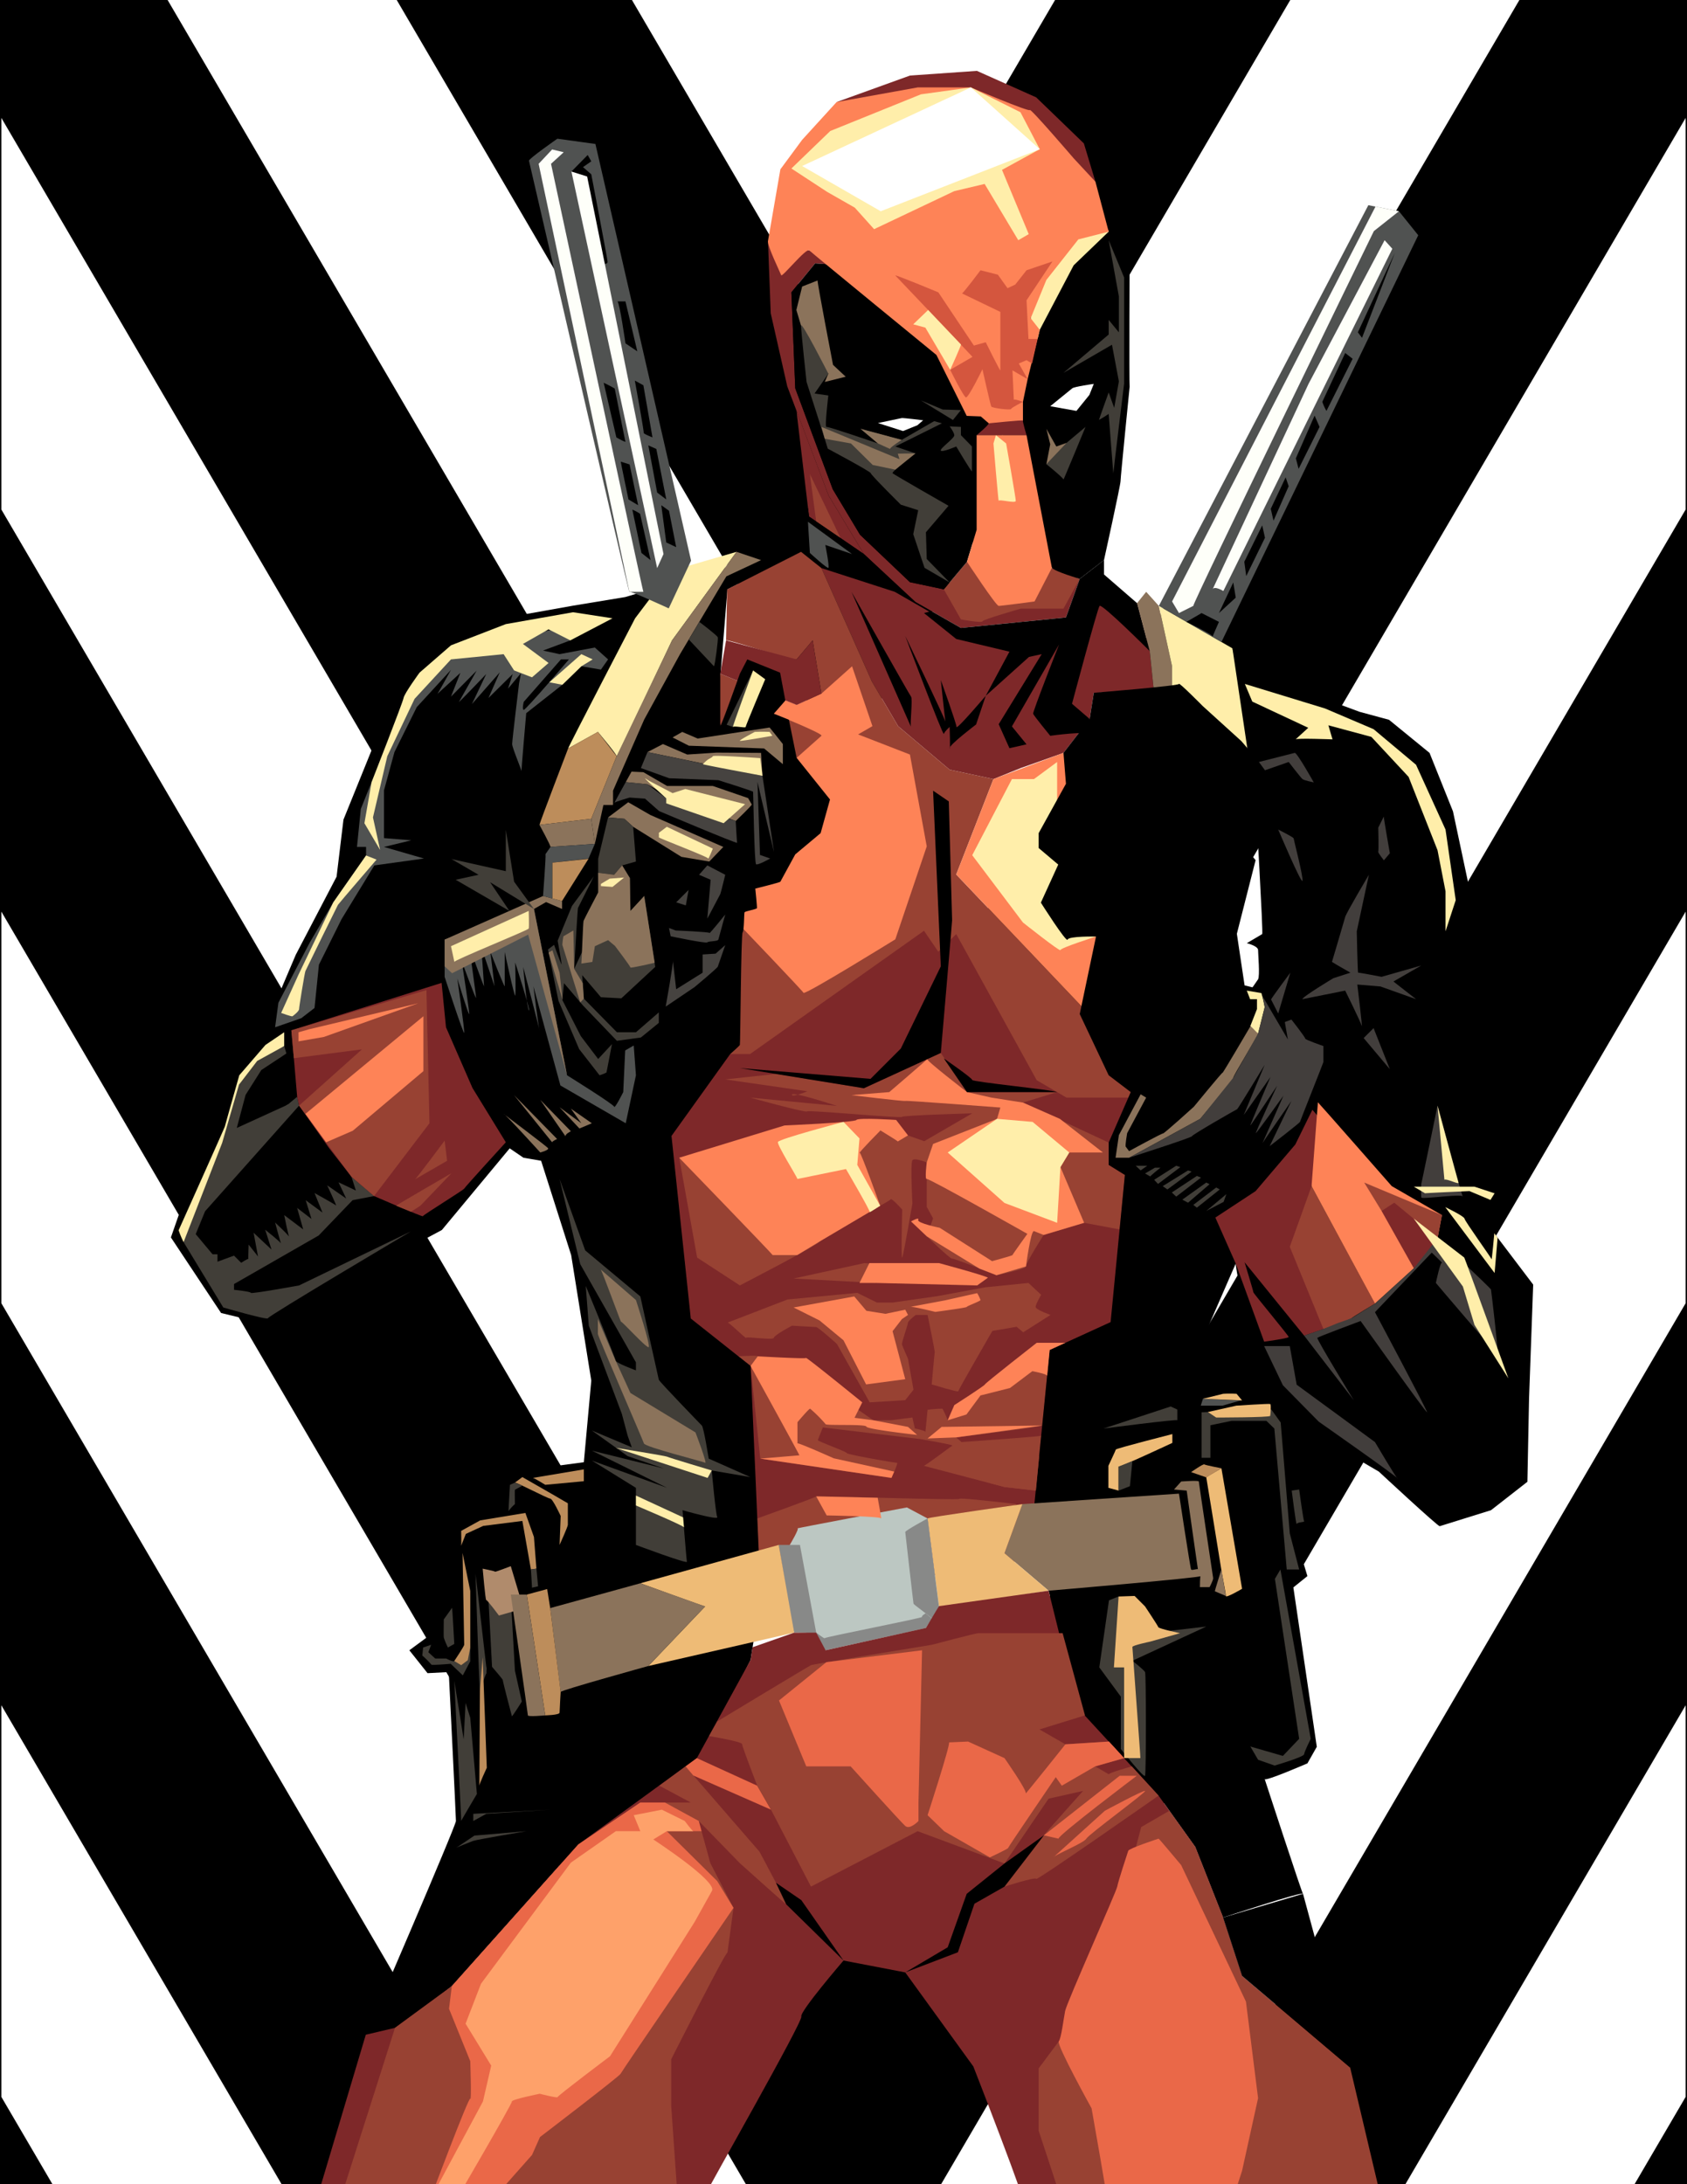 <svg id="Layer_1" data-name="Layer 1" xmlns="http://www.w3.org/2000/svg" xmlns:xlink="http://www.w3.org/1999/xlink" width="612" height="792" viewBox="0 0 612 792"><rect x="0" y="0" width="612" height="792" fill="#333333" stroke="none"/><defs><clipPath id="clip-path"><rect width="612" height="792" fill="none"/></clipPath></defs><title>deadpool</title><g clip-path="url(#clip-path)"><rect y="-4.9" width="612" height="802.99" fill="#fff" stroke="#000" stroke-miterlimit="10"/><polygon points="306 1282.2 665.1 668.8 665.1 814.6 306 1428 306 1282.2"/><polygon points="306 1138.3 665.1 524.9 665.1 670.7 306 1284.1 306 1138.3" fill="none"/><polygon points="306 994.5 665.1 381 665.1 526.8 306 1140.2 306 994.5" fill="none"/><polygon points="306 850.6 665.1 237.1 665.1 382.9 306 996.4 306 850.6" fill="none"/><polygon points="306 706.7 665.1 93.2 665.1 239 306 852.5 306 706.7" fill="none"/><polygon points="306 562.8 665.1 -50.7 665.1 95.1 306 708.6 306 562.8" fill="none"/><polygon points="306 418.9 665.1 -194.6 665.1 -48.8 306 564.7 306 418.9" fill="none"/><polygon points="306 1138.3 665.1 524.9 665.1 670.7 306 1284.1 306 1138.3" fill="none"/><polygon points="306 994.5 665.1 381 665.1 526.8 306 1140.2 306 994.5" fill="none"/><polygon points="306 850.6 665.1 237.1 665.1 382.9 306 996.4 306 850.6" fill="none"/><polygon points="306 706.7 665.1 93.2 665.1 239 306 852.5 306 706.7" fill="none"/><polygon points="306 562.8 665.1 -50.7 665.1 95.1 306 708.6 306 562.8" fill="none"/><polygon points="306 418.9 665.1 -194.6 665.1 -48.8 306 564.7 306 418.9" fill="none"/><polygon points="306 275 665.1 -338.5 665.1 -192.7 306 420.8 306 275" fill="none"/><polygon points="306 994.5 665.1 381 665.1 526.8 306 1140.2 306 994.5"/><polygon points="306 850.6 665.1 237.1 665.1 382.9 306 996.4 306 850.6" fill="none"/><polygon points="306 706.7 665.1 93.2 665.1 239 306 852.5 306 706.7" fill="none"/><polygon points="306 562.8 665.1 -50.7 665.1 95.1 306 708.6 306 562.8" fill="none"/><polygon points="306 418.9 665.1 -194.6 665.1 -48.8 306 564.7 306 418.9" fill="none"/><polygon points="306 275 665.1 -338.5 665.1 -192.7 306 420.8 306 275" fill="none"/><polygon points="306 131.1 665.1 -482.3 665.1 -336.6 306 276.9 306 131.1" fill="none"/><polygon points="306 850.6 665.1 237.1 665.1 382.9 306 996.4 306 850.6" fill="none"/><polygon points="306 706.7 665.1 93.2 665.1 239 306 852.5 306 706.7" fill="none"/><polygon points="306 562.8 665.1 -50.7 665.1 95.1 306 708.6 306 562.8" fill="none"/><polygon points="306 418.9 665.1 -194.6 665.1 -48.8 306 564.7 306 418.9" fill="none"/><polygon points="306 275 665.1 -338.5 665.1 -192.7 306 420.8 306 275" fill="none"/><polygon points="306 131.1 665.1 -482.3 665.1 -336.6 306 276.9 306 131.1" fill="none"/><polygon points="306 -12.8 665.1 -626.2 665.1 -480.5 306 133 306 -12.8" fill="none"/><polygon points="306 706.7 665.1 93.2 665.1 239 306 852.5 306 706.7"/><polygon points="306 562.8 665.1 -50.7 665.1 95.1 306 708.6 306 562.8" fill="none"/><polygon points="306 418.9 665.1 -194.6 665.1 -48.8 306 564.7 306 418.9"/><polygon points="306 275 665.1 -338.5 665.1 -192.7 306 420.8 306 275" fill="none"/><polygon points="306 131.1 665.1 -482.3 665.1 -336.6 306 276.9 306 131.1"/><polygon points="306 -12.8 665.1 -626.2 665.1 -480.5 306 133 306 -12.8" fill="none"/><line x1="306" y1="625.8" x2="306" y2="1428" fill="none"/><polygon points="306 1282.2 -53.1 668.8 -53.1 814.6 306 1428 306 1282.2"/><polygon points="306 1138.3 -53.1 524.9 -53.1 670.7 306 1284.1 306 1138.3" fill="none"/><polygon points="306 994.5 -53.1 381 -53.1 526.8 306 1140.2 306 994.5" fill="none"/><polygon points="306 850.6 -53.1 237.1 -53.1 382.9 306 996.4 306 850.6" fill="none"/><polygon points="306 706.7 -53.1 93.2 -53.1 239 306 852.5 306 706.7" fill="none"/><polygon points="306 562.8 -53.1 -50.7 -53.1 95.1 306 708.6 306 562.8" fill="none"/><polygon points="306 418.9 -53.1 -194.6 -53.1 -48.8 306 564.7 306 418.9" fill="none"/><line x1="306" y1="481.9" x2="306" y2="1284.1" fill="none"/><polygon points="306 1138.3 -53.1 524.9 -53.1 670.7 306 1284.1 306 1138.3" fill="none"/><polygon points="306 994.5 -53.1 381 -53.1 526.8 306 1140.2 306 994.5" fill="none"/><polygon points="306 850.6 -53.1 237.1 -53.1 382.9 306 996.4 306 850.6" fill="none"/><polygon points="306 706.7 -53.1 93.2 -53.1 239 306 852.5 306 706.7" fill="none"/><polygon points="306 562.8 -53.1 -50.7 -53.1 95.1 306 708.6 306 562.8" fill="none"/><polygon points="306 418.9 -53.1 -194.6 -53.1 -48.8 306 564.7 306 418.9" fill="none"/><polygon points="306 275 -53.1 -338.5 -53.1 -192.7 306 420.8 306 275" fill="none"/><line x1="306" y1="338" x2="306" y2="1140.2" fill="none"/><polygon points="306 994.5 -53.1 381 -53.1 526.8 306 1140.2 306 994.5"/><polygon points="306 850.6 -53.1 237.1 -53.1 382.9 306 996.4 306 850.6" fill="none"/><polygon points="306 706.7 -53.1 93.2 -53.1 239 306 852.5 306 706.7" fill="none"/><polygon points="306 562.8 -53.1 -50.7 -53.1 95.1 306 708.6 306 562.8" fill="none"/><polygon points="306 418.9 -53.1 -194.6 -53.1 -48.8 306 564.7 306 418.9" fill="none"/><polygon points="306 275 -53.1 -338.5 -53.1 -192.7 306 420.8 306 275" fill="none"/><polygon points="306 131.1 -53.1 -482.3 -53.1 -336.6 306 276.9 306 131.1" fill="none"/><line x1="306" y1="194.1" x2="306" y2="996.4" fill="none"/><polygon points="306 850.6 -53.1 237.1 -53.1 382.9 306 996.4 306 850.6" fill="none"/><polygon points="306 706.7 -53.1 93.2 -53.1 239 306 852.5 306 706.7" fill="none"/><polygon points="306 562.8 -53.1 -50.7 -53.1 95.1 306 708.6 306 562.8" fill="none"/><polygon points="306 418.9 -53.1 -194.6 -53.1 -48.8 306 564.7 306 418.9" fill="none"/><polygon points="306 275 -53.1 -338.5 -53.1 -192.7 306 420.8 306 275" fill="none"/><polygon points="306 131.1 -53.1 -482.3 -53.1 -336.6 306 276.9 306 131.1" fill="none"/><polygon points="306 -12.8 -53.1 -626.2 -53.1 -480.5 306 133 306 -12.8" fill="none"/><line x1="306" y1="50.2" x2="306" y2="852.5" fill="none"/><polygon points="306 706.7 -53.1 93.2 -53.1 239 306 852.5 306 706.7"/><polygon points="306 562.8 -53.1 -50.7 -53.1 95.1 306 708.6 306 562.8" fill="none"/><polygon points="306 418.9 -53.1 -194.6 -53.1 -48.8 306 564.7 306 418.9"/><polygon points="306 275 -53.1 -338.5 -53.1 -192.7 306 420.8 306 275" fill="none"/><polygon points="306 131.1 -53.1 -482.3 -53.1 -336.6 306 276.9 306 131.1"/><polygon points="306 -12.8 -53.1 -626.2 -53.1 -480.5 306 133 306 -12.8" fill="none"/><polygon points="263.1 556.9 274.7 576.2 365.9 569.1 387.9 540.5 387.9 494.7 416.2 478.4 412 433.9 419 393.6 389.5 390.5 357.3 336.1 332.7 328.3 279.7 366.9 253.6 376.6 232.3 409.2 242.7 478.3 263.1 556.9" fill="#7e2829"/><path d="M246.4,419.8l6.5,36.2,15.5,10.1s28.9-14.9,28.9-15.9,25.5-14.6,25.8-15.3,4.2,3.7,4.2,3.7-.5,18.3,0,17.4,3.7-19.6,3.7-19.6-.8-14.7,0-15.7,5.2.8,5.2.8v16.1l2.3,4.2-2.3,6.5s8.7,8.4,9.2,8.1,16.1,6,16.1,6,10.9-2.2,10.7-3.2,6.4-11.4,6.4-11.4l14.7-4.4,12.9,2.4,1.9-19.8-5.9-3.6v-8.1l-31.1-14.5,12.4-3.8H350.8l-9.5-14.2-27.9,12.8-31.8-5.2-18.5,2,29.8,4.3s-5.8,2.4-5.6,1.2,16.3,4.1,16.3,4.1l-31.4-3s20.2,5.6,20.6,5,34.2,2.6,34.4,2,25.5-1.3,25.5-1.3l-17.4,10.1-10-3.5-13.5-.9Z" fill="#984233"/><path d="M313.6,458l-25.7,5.6,29.8,1.6s2-7.7,1.6-7.2S313.6,458,313.6,458Z" fill="#984233"/><path d="M338.5,414.8l-2.3,6.7s-.8,6.3,0,6,36.5,19.9,36.5,19.9-5.4,7.5-5.4,7.7-7.4,2.2-7.4,2.2l-19-12.1s-8.4-1.7-7.8-2.9-2.6.6-2.6.6l5.7,5.4L355.3,460l6.2,2.4,10.7-3.2s1.7-13.1,2.9-12.8l3.5,1.4,14.7-4.4-8.6-20.2,3.2-5.3h12.2l-15.6-12.2-13.4-5.9L359.7,398l-8.9-2s-15.1-11.6-14.4-12-13.8,12-13.8,12l-13.7,1.1s18.8,2.3,19.5,2.1,34.5,2.4,34.5,2.4l-1.2,4.1Z" fill="#fe8357"/><path d="M263.9,479.6c.3-.5,6.8,6.1,6.8,5.5s9.8,1,10,0,6.6-4.4,6.6-4.4l8.8.5c.7,0,7.5,6.1,7.5,6.1l11.9,21.2,12.9-.8,3-3.8-2-11.2s-2.1-4.7-2.2-5.3,2.2-7.2,2.2-7.8,2.8-2.8,2.8-2.8h4.3s2.7,13.1,2.6,13.5S338,502,338,502s9.6,2.9,9.6,2.5S360,482.6,360,482.6l8.8-1.5,2.4,2,9.9-6.3s-5.4-1.9-5.4-2.9,2-4.4,2-4.4l-4.6-4.3-15.8,1.6L340,470l-16.1,2.3h-5.8l-7.1-3.5-25.3,2.4Z" fill="#984233"/><path d="M267.9,491.8l4.4,3.5,3.5,33.6,47.6,7s2.6-5.6,2-5.5-18.2-3-18.2-3.5-10.6-4.3-10.5-4.7,1.8-4.6,1.8-4.6l35.3,4.2s12.3,2.1,11.7,2.4-9.9,7.4-10.4,7.3l29.3,7.7,11.4,1.3s2-20.2,1.9-19.9-28.9,2.3-28.9,2.3l-1.9-1.7s31.2-3.8,31.2-4.3l2.7-27.4L345.1,513l-1.3,2a29.3,29.3,0,0,0-1.9-4.2,42.6,42.6,0,0,0-5.4.4s-.8,8.4-.8,8-3.8-1.3-3.8-1.2-.9-4-.9-4l-7.9,1h-6.2c-.3-.1-5.1-3.5-5.1-3.5l-21.1-14.6s-15.7-4.7-15.8-5.1S267.9,491.8,267.9,491.8Z" fill="#984233"/><path d="M274.7,550.6s21.5-7.7,21.4-8,52,1.5,51.9.9,20.8,1.9,20.8,1.9-20.4,12.7-20.8,12.3-49.1,4.9-49.1,4.9-23.6.3-23.6,0S274.7,550.6,274.7,550.6Z" fill="#984233"/><path d="M264.9,382.2l-21.3,29.7,7,66.2,21.7,17.2s4,89.6,3.7,86.9-3.7,19.7-3.7,19.7-18.4,36.7-19.5,35.6-43,31.3-43,31.3l-45.9,51.4s-20.2,16.2-20.6,15.1-10.6,2.5-10.6,2.5,32.7-75.7,32.7-77.5-2.6-54-2.6-54l-7.7.4-6.6-8.3,8.4-6.2s3.9-39.7,4.1-40.4,20.8-5.3,20.8-5.3l2.4-12.6,27.6-3.7,2.7-29.6-7.3-45.5-10.9-34.2-6.4-1.1-5-3.4L160.3,446,96.7,480.1l-16.5-4L62,448.7s17.3-49.5,17.5-50.2,5.5-12.8,5.7-13.4,9.5-9.3,9.8-10,12.3-28.9,12.3-28.9l14.8-28.3,2.5-20.7,13.7-33.8L150,242.8l11.2-10.1,21-8.5,25.8-4.6,18.8-3.1,63.9-18.9v2.5l-26.8,13.6-2.5,30.6,3.6,88.9Z"/><polygon points="278.6 87.4 293.6 90.8 306 96.2 295.7 95.5 287.1 106 288.5 140.8 302.1 177.4 312 193.9 330.1 211.1 342.4 213.7 391.7 209.9 386.7 223.9 348.6 227.7 332.1 218.3 313.4 200.9 300.6 179.7 285.6 140.1 279.6 113.6 278.6 87.4" fill="#7e2829"/><polygon points="391.7 81.9 376.7 99.9 373.9 115.4 376.4 122.9 400.1 104.8 405.6 83.9 391.7 81.9" fill="#fea"/><path d="M350.8,203.7l-8.4,10,6.2,10.9s7.6,1.4,7.8.7,13.9-4.6,13.9-4.6h15.5l5.9-10.8-10.1-4Z" fill="#984233"/><path d="M409.8,140.3c-.2-2,0-47.8,0-47.8l-7.6-26.6-9-13.9,9,32L389.5,96.2l-12.3,23.4-6.1,26.1v6.8l1.4,18.9,4.7,23.8s3.2,9.3,4.4,10.7,10.1,4,10.1,4l8.8-6.8s6-27.2,6-28.6S409.8,140.3,409.8,140.3Z"/><path d="M287.1,106l1.4,34.8,13.6,36.6,9.9,16.5,18.1,17.2,12.3,2.6,8.4-10,3.5-11.6V157.8l4.3-4.3-2.8-2.5-5.1-.2s3.3-2.7,3.6-4.2-2.1-11.6-2.1-11.6l-4.8,9.1-11.7-25.3-15.6-16.1L306,96.2l-10.3-.7Z"/><polygon points="303.5 37 330.1 27.4 354.4 25.7 375.9 35.3 393.2 52 397.4 65.9 379.6 64.2 303.5 37" fill="#7e2829"/><path d="M291,50.7,303.5,37l29.4-5.3h19.3s21.2,9,21.4,8.2,15.9,17.5,15.9,17.5l7.9,8.5L402.2,84l-11,2.8-11.6,14.7-5.7,13.9,3.3,4.2-4.4,17.9-1.7,8.2v6.8l-7.4,5.3-7.9-6.8-5.1-.2-11-22.1s-45-36.8-46.1-37.9-9.9,9.9-10.2,9-5.1-10.7-4.8-12.4l4.5-26Z" fill="#fe8357"/><polygon points="301.2 47.5 287.1 61.1 300.1 69.6 310.1 75.3 317.1 83.1 346.2 69.3 357.2 66.7 369.4 87.1 373.2 84.9 363.5 61.6 377.2 54.1 370.2 40.7 352.2 31.7 334.1 34.2 301.2 47.5" fill="#fea"/><polygon points="291 60.2 319.5 76.6 377.2 54.1 352.2 31.7 291 60.2" fill="#fff"/><path d="M402.2,87.1l3.7,20.4v13l-3.7-4.5v5.3l-16.4,13.9L403.4,125l2.5,13.3-1.7,9.6-2-5.6s-3.5,9.7-3.5,9.9,3.5-2.1,3.5-2.1,1.7,22.2,1.7,21.5,3.9-32.5,3.9-32.5V100.6Z" fill="#413e38"/><path d="M381,147.3l8-6.5c.7-.6,7.8-1.6,7.8-1.6l-1.6,4-4.7,5.8Z" fill="#fff"/><path d="M318.5,153.4l8.6-1.8c.7-.1,7.8.8,7.8.8l-2.1,1.8-5.2,2.1Z" fill="#fff"/><path d="M372.4,150.1h4.8l2.4-1.1,1.4,2.8-2.9,1.7C378.2,153.4,372.4,150.1,372.4,150.1Z" fill="none"/><polygon points="379.6 155.5 381 161.1 379.6 168.3 385.8 168.3 386.9 160.6 383.2 161.9 379.6 155.5" fill="#8b735b"/><path d="M393.8,154.8s-8.1,19.6-8,19.1-6.2-5.6-6.2-5.6l7.3-7.7Z" fill="#413e38"/><path d="M349,106.4c.7-.4,6.7-8.4,6.7-8.4l6.3,1.6,3.5,4.9,2.8-1.3,4.1-5.2,9.4-3.2-9.4,14.1.7,14h3.3l-2,8.9-2-1.2-2.8,1.2,3.2,5.7-5.5-3.2s.5,11.2.5,10.7,3.3.7,3.3.7-4.2,2.1-4.3,2.6-6.9-.3-7.2-.9-3.2-13.5-3.2-13.5-5.1,10.5-6,10.2-5.7-10-5.7-10l8.1-4.7-16.1-17L324.8,99.9c-.3-.5,15.6,6.1,15.6,6.1l12.9,19.3,4.3-1.2s5.3,10.7,5.3,10.2V113.1Z" fill="#d4563e"/><path d="M358.6,153.5c.5.3-4.3,4.3-4.3,4.3h18.1s-1.5-5-1.3-5.3S358.6,153.5,358.6,153.5Z" fill="#7e2829"/><path d="M350.8,203.7s10.5,16,11.5,16,13-1.6,13-1.6l6.3-12.2-9.2-48.1H354.3v34.3Z" fill="#fe8357"/><path d="M360.4,160.8s1.8,21.5,1.9,20.8,6.2,1.1,6.2,0-3.5-20.8-3.5-20.8l-3.7-3Z" fill="#fea"/><path d="M296.6,101.7c-.2.5,5.6,30.6,5.6,30.6l4.6,4.3-7.6,1.9,1.3-3-7.2-8.6-2.7-8.8-1.7-5.7,2.1-8.5Z" fill="#8b735b"/><path d="M300.3,162.7c-.2-.9-7.7-24.2-7.7-24.2s-2-18.3-2-20.4,9.9,17.4,9.9,17.4l-5,7.2,5,.7s-1.4,11.6-.7,11.4,18.7,6,18.7,6l-6.3-5.3,14.9,4,11.8-6.8,2.8.8-16.9,8.4,7.3,2.5s-8.8,6.7-8.3,7.2,20.3,11.8,20.3,11.8l-8.2,9.6.3,9.7,8.3,8.5-9.1-5.3-4.1-12.2,1.8-8.7-6.3-2s-10.9-10.8-10.9-11.4S300.3,162.7,300.3,162.7Z" fill="#413e38"/><polygon points="315.9 137.1 323.8 141.5 323.8 137.8 315.9 137.1" fill="none"/><polygon points="334.1 145.2 345.7 152.3 348.6 148.7 342 148.5 334.1 145.2" fill="#413e38"/><path d="M344.5,154.6s1.6,2.1,1.7,3.2-5.4,4.9-4.9,5.6,5.6-1.5,5.6-1.5,5.7,9.6,5.7,9v-9l-4-4.1v-3Z" fill="#413e38"/><polygon points="295.5 142.7 297.8 147.6 300.5 143.4 295.5 142.7" fill="none"/><polygon points="298 154.8 326.3 166.5 325.7 164.5 332.1 164.4 324.8 170.3 316.6 168.6 308.7 160.8 299.2 159.1 298 154.8" fill="#8b735b"/><path d="M322.9,162.8c-.3-.4,4.2-3.3,4.2-3.3l-14.9-4,6.3,5.3Z" fill="#8b735b"/><polygon points="289 149 289.2 151.2 293.5 187.3 313.4 200.9 300.6 179.7 289 149" fill="#7e2829"/><path d="M293.8,171.9s11.2,23.3,11.1,23.2l-8.8-6Z" fill="#984233"/><polygon points="293.1 184.3 291.4 184.8 290.6 200.1 308.9 214.6 330.4 222.3 337.9 221.6 332.1 218.3 313.4 200.9 293.5 187.3 293.1 184.3"/><path d="M298,206l18.3,41.1,9.5,16.2,18.7,15.8,15.9,3.4,9.9-4,15.5-5.5,9.5-12.3,1.5-9.5,21.8-.6-1.5-14.5-4.6-17.4s-16.1-5.1-15.7-4.1-15,15.9-15,15.9l-29.2.2-28-16.1Z" fill="#7e2829"/><path d="M293.1,189.2l.7,11.3s6.2,5.7,6.7,5.4-1.1-8.3-1.1-8.3l9.7,3.3Z" fill="#505251"/><path d="M400.5,203.1v5.2l12,10.4,4.6,17.4s-17.4-17.4-18.2-16.4-10,35.5-10,35.5l6.4,5.5v5.8c0-1.7-14.3.3-14.3.3s-6-7.3-6.2-8,9.4-25.1,9.4-25.1l-17.1,29.7,5.3,6.5-6.2,1.4-3.9-8.7,15.6-25.4-4.6,1-15.7,14.1,8.6-16-19.3-4.6-11.7-9.4,2.7-.7,10.7,6.1,38.1-3.8,5-14Z"/><polygon points="265.9 214.6 289 205.9 295.5 208.7 293.8 217.5 267.8 224.2 265.9 214.6" fill="none"/><path d="M264.9,225.5c.2-.7,33.5-2.9,33.1-3.2s0-10.3,0-10.3l-3.7-8.9-28.4,11.5Z" fill="none"/><path d="M263.4,232.2c0-.7,24.8,7.6,25.6,6.9l5.8-6.9,3.2,19.3-9,4.1-27.7-11.3V263L289,277.6l-24.1,55.6v49h7.2l63.1-44.7,5.2,7.6,6.5-6.4,29.2,53,10.8,6.3h28.9l-22-31.6-46.9-49.3,13.5-34.6-15.9-3.4-18.7-15.8-9.5-16.2L298,206l-7.4-5.9-26.8,13.6Z" fill="#984233"/><path d="M309.1,241.6l7.4,21.7-5.2,3,18.8,7.3,6.1,33.3-11.4,33.7S292,360.9,291.5,360s-23.1-24.5-23.1-24.5l6-16.9s23.9-24.8,23.6-26.1-9-17.7-9-17.7l9-8c.9-.7-17.3-8-17.3-8l4.2-4.8,4.1,1.6,9-4.1Z" fill="#fe8357"/><path d="M308.9,214.6l21.6,49c-.5-.9.7-10.1,0-11S308.9,214.6,308.9,214.6Z"/><path d="M328.4,230.6s13.7,36.4,14,35.5,2.1-2.5,2.1-2.5.3,8.8,0,7.7,9.6-8.6,9.6-8.6l3.5-10.4S347,264.8,347,263.6s-5.7-17-5.7-17,1.7,16.1,1.7,15.2S328.4,230.6,328.4,230.6Z"/><path d="M338.5,286.7l2.8,63.7-14.5,29.8-11,11-47.4-3.9,45,7.3,27.9-12.8s4.1-47.4,4.1-48.1-1.2-43.1-1.2-43.1Z"/><path d="M383.5,396c-1.5-.8-30.8-3.7-30.8-4.4s-10.3-7.8-10.3-7.8l8.4,12.2Z"/><path d="M360.4,282.5l-13.5,34.6,46.9,49.3s8.9-26.8,8.4-27.5S385.8,273,385.8,273Z" fill="#fe8357"/><path d="M367.1,282.5l-14.4,27.6,18.4,24.4s13.6,10.8,13.6,10,12.9-4.9,12.9-4.9l-14.1-38.8V276.3l-8.4,6.2Z" fill="#fea"/><polygon points="412.5 218.7 415.8 214.6 420.4 219.7 425.2 241.6 425.2 251 418.6 250.6 417.1 236.1 412.5 218.7" fill="#8b735b"/><polygon points="447.1 235.1 420.4 219.7 425.2 241.6 425.2 251 447.1 276.3 455.5 271.4 447.1 235.1" fill="#fea"/><polygon points="496.4 74.4 420.4 219.7 443.1 232.8 514.5 85.3 507.5 76.6 496.4 74.4" fill="#505251"/><path d="M432.9,219.7c-.3-1,65.5-135.9,65.5-135.9l9.1-7.2L499,74.9,425.2,218.1l2.5,4.2Z" fill="#fefff9"/><path d="M439.9,213.7c.6-1.4,3.9.6,3.9.6L505.1,90.2l-2.8-3.1-27.6,52.1Z" fill="#fefff9"/><path d="M430.4,225.5l5.5-3.2,6.3,3.2s-2.7,6.1-2.3,5.4S430.4,225.5,430.4,225.5Z"/><polygon points="447.4 211.2 442.2 222.3 448.3 216.7 447.4 211.2"/><polygon points="451.4 203.7 452.1 208.9 458.9 195 457.9 190.5 451.4 203.7"/><polygon points="461 184.5 462 188.8 467.5 176.3 466.4 173.1 461 184.5"/><polygon points="470.1 166.2 471.1 170 478.7 154.8 476.9 150.7 470.1 166.2"/><path d="M479.7,145.7a17.5,17.5,0,0,0,1.5,3.3l9.5-18.9L488,128Z"/><polygon points="492.6 120.5 494.1 122.5 506 91.7 492.6 120.5"/><path d="M377.6,327.3s9.3,14.7,9.7,13.4,10.3-1.1,10.3-1.1l-5.9,28.1,10.5,22.2,8,6.1-8,18.3v8.1l18.2,11.3,17.6,9.7,17.5-11.5L469.9,415l15.3-31.2-7.9-8.7s-9-8.4-9.7-8.7-3.9,1.1-3.9,1.1-3.2-6.6-3.9-7.4l-.7-.9h0l-7.6-1.9-2.8-18.7,6.8-26.7-5.2-6.3s8.6-25.6,8.6-26.3-8.6-10.6-8.6-10.6l-14-12.7s-8.6-8.7-8.6-8-30.9,3.2-30.9,3.2l-1.5,9.5L385.8,273l.9,11.2-9.9,17.9v5.4l7.1,6Z"/><path d="M378.6,305.7l4.7,4.7,2.7-10,5.5-4.1,15,4.9,13.9.6,6.6,6-1.8,16.9,1.8,1.5-3.3,10.2,4.2,4.3-2.7,9.6,2.7,5.1-2.7,4.3v13.1l2.7-1.8v-9.8c0-.4,3.2-6.3,3.1-6.7s-2.5-4.4-2.4-4.8,3.3-9.4,3.2-9.9-3.6-9.9-3.6-9.9l2.8.3-.9-21.4,5.3-7.3-2.9-7.5-10.2,2.8-3.5-4.5-20.4,4.2-9-2.7-5.1,5.3-2.2,2.8-.2,3.6Z" fill="none"/><path d="M388.9,280.4c0-.6,9.9-7.4,9.9-7.4l12.2,5.4,3.6-2.1,14.2,12h3.3s5.3,13,5.9,12.6,7.1-13.9,6.7-14.2l-7.3-4.2c-.1-.1-6.4,2.8-6.4,2.8l-3.2-1.8.8-6.3-12.8-10-28.2,7.9Z" fill="none"/><polygon points="417.1 261 415.8 267.2 388.9 277.1 388.9 273 417.1 261" fill="none"/><polygon points="420.4 261.8 388.9 273 390.3 271.3 416.1 259.5 420.4 261.8" fill="none"/><path d="M397.6,259.5c-.6-.3-1,6.8-1,6.8l15.3-6.8,3.9-2.2,7.6,4.5,6.3,7.2,8.8,4,10.1,9.5-3.9,16.6,8.6-18-7-9-6.9-1.8-8.4-6.7-7.7-4.5-3.3-1.8-4.8-1.8-7,4Z" fill="none"/><path d="M399.1,278.7l-9.4,3.8S378,304,378.6,303.6s0,2.1,0,2.1l3.3-.2.2-3.6,7.3-8.1,9,2.7,20.4-4.2-7.3-4.8s-5.6,1.4-5.6.7-3.7-4.9-3.7-4.9Z" fill="none"/><path d="M398.2,286.1c.2-.7,4-2.8,4-2.8v-7h-3.5l-3.2,4.9Z" fill="none"/><path d="M436.7,283.7l-2.1,4s2.9,7,3.4,6.5,3.2-5.6,3.4-6.1S436.7,283.7,436.7,283.7Z" fill="none"/><path d="M398.1,370.7l8.1,5.9h7.2s9.4-13.3,9-13.3-1.3-19.4-1.5-19.9-10.2-6.7-10.7-7.3,6.4-9.3,6.9-9.7-1-16.9-1-16.9,4.5,2.2,4.3,1.8.6-5.1.6-5.1l-9.1-1.5H400.2l-11.8-3.8-7.5,27.5,18.8,6.9L396,366.4Z" fill="none"/><path d="M397.6,317.9s-1.3,9.6-1,9.3,5,6,5.1,5.3a42.2,42.2,0,0,1,1.9-4.9Z" fill="none"/><path d="M404.7,340.3c0-.1,11.3,21.3,11.1,21.7s-1.4,10.4-1.4,10,6.4-9.9,6-10.4-5.9-17.1-5.9-17.1Z" fill="none"/><path d="M382.7,322s4.5,1.5,4.9,1.2,2.7-9.5,2.7-9.5l7.3,6s11.4-2.4,11.5-3l.6-3,6.4-4.2,4.3,1.8.6-5.1-9.1-1.5H400.2s-12-2.6-11.8-3.8S382.7,322,382.7,322Z" fill="none"/><path d="M389.8,304.5v4l3.4,1.9a38.7,38.7,0,0,1,0-5.9C393.4,304.2,389.8,304.5,389.8,304.5Z" fill="none"/><polygon points="417.1 326.4 403.6 327.6 399.7 335.3 410.2 336.1 417.1 326.4" fill="none"/><polygon points="414.5 344.5 421.4 349.4 420.9 343.4 410.2 336.1 414.5 344.5" fill="none"/><path d="M406.9,344.5c-.3-.6-8-2.5-8-2.5L396,366.4l2.1,4.3a34,34,0,0,1,2.8,2.1c-.1-.1,7.5-8.2,7.5-8.2l6.9.3.5-2.9Z" fill="none"/><path d="M441.9,318.7s-.7,30.7-1,30.1-3.2-22.6-2.9-22.9S441.9,318.7,441.9,318.7Z" fill="none"/><path d="M411.6,380.2l-.7,4.5s7.9,9.3,8.1,8.9,15.6-6.7,15.6-6.7l-15.4,12.8c.5-.3,17-8.2,17.2-8.7s6.1-8,6.1-8.3-17,4.3-16.4,4.1-7.1.9-7.1.9l-6.4-3.9Z" fill="none"/><path d="M425.2,372.8l20.3-1.5L419,387.7s6.1-.3,7.1-.9,25.5-18,25.5-18L427.9,371Z" fill="none"/><path d="M447.1,235.1,474,251l19.2,7.1,10.7,2.9,14.7,12,8.5,21.2,10.7,50.3L533.1,372l7.6,53s.2,4.5,0,4.3,4.1,3.1,4.1,3.1l-2.4,6.7-.3,8.1,14.1,18.6-1.5,41.3-.6,30.2-13.2,10.3-18.6,5.8c-.6.2-22.1-19.8-22.1-19.8l-29.1-17L457.8,498l-6.2-21s-3.5-18.2-3.3-18.8-10.6,24.3-10.6,24.3l-2,20.9h15.9l2.9,3.9,5.4-1.8,7.4,9.1s3.8,20.2,2.7,20,4.2,2.4,4.2,2.4,1.6,16.2,1.8,16.4-6.2,3.3-6.2,3.3l4.5,14.8-5.1,4.1,8.5,57.8-3.4,6s-15.2,6.6-15.5,5.7,13.9,42.6,13.9,41.6-29,8.6-29,8.6l-10.1-25.6-13.3-18.6-29.4-31.9-16.4-66.3,6.3-63.4,22.1-10.1,5.5-56.7s47.3-66.3,48-67.6,0-9.1,0-10.6-4.1-2.5-4.1-2.5l5.6-3.3c.4-.2-2.3-46.5-2.3-46.5Z"/><path d="M415.8,398l-2-1.2-7.9,14.8-1.2,8.2h4.9l25.8-14.1s12.1-14.3,12-14.9,9.1-15.5,9-16-2.7-2.8-2.7-2.8-10.2,17.4-10.2,17-10.4,12.3-10.4,12.3-10.8,9.8-11.2,9.7-12.3,6.4-12.3,6.4l-1.2-1.6c-.3-.3.5-4.9.5-4.9Z" fill="#8b735b"/><path d="M448,342s-1.3,18.2-1.3,17.7,3.3,3.6,3.3,3.6v-5.9C450,356.5,448,342,448,342Z" fill="none"/><path d="M456.4,374.8l2.4-9.6a47,47,0,0,0-1.2-5.1l-5.3-.9,1.2,3.1H456v3.6l-2.4,6.1Z" fill="#fea"/><path d="M467.2,376.9,458,361.2l.8,4-2.4,9.6-9,16-12,14.9-25.8,14.1s22.8-7.3,22.8-7.8,16.1-9.7,16.4-9.8,10-16.1,10-16.1l-7.6,18.2,9.7-13.8s-7.6,17.8-7.3,17.6,9.7-14.4,9.7-14.4-8.1,17.4-7.7,17.2,10-13.6,10-13.6L458,414.5c.1-.3,10.5-15.3,10.5-15.3l-7.9,16.4s10.9-8.4,11-8.8,8.5-21.5,8.5-21.7v-5.8s-6.7-2.3-6.6-2.7-5-6.9-5-6.9l-2.4.9Z" fill="#423e3c"/><polygon points="437.6 439.1 443.9 435.8 444.9 433 437.6 439.1" fill="#413e38"/><polygon points="432.9 436.9 434.2 437.9 442.5 431.3 441.2 430.6 432.9 436.9" fill="#413e38"/><polygon points="428.9 435 431 436.1 438.8 429.4 437.6 428.8 428.9 435" fill="#413e38"/><polygon points="425.1 432.4 426.7 433.9 435.7 427 434.2 426.4 425.1 432.4" fill="#413e38"/><path d="M421.8,430.1l1.7,1.2,8.7-6.4c.3-.1-1.2-.5-1.2-.5Z" fill="#413e38"/><polygon points="418.7 427.8 420.1 429.3 428.2 423.2 426.7 422.7 418.7 427.8" fill="#413e38"/><path d="M415.4,425.5l1.9,1.1c-.2-.1,3.7-3.2,3.7-3.2h-2Z" fill="#413e38"/><polygon points="412 422.7 413.8 424.4 416.2 422.7 412 422.7" fill="#413e38"/><path d="M469.7,273c.8-.2,6.9,10.7,6.9,10.7s-3.5-.7-4.1-1.2-5-6.2-5-6.2l-8.6,3-2.2-3Z" fill="#423e3c"/><path d="M502,296.1c0,.8,2.2,13.3,2.2,13.3L502,312c.2,0-2.2-2.7-2-3.2s0-8.7,0-8.7Z" fill="#423e3c"/><path d="M463.7,300.8s8.4,19.8,8.8,18.6-3.2-15-3.2-15.4S463.7,300.8,463.7,300.8Z" fill="#423e3c"/><path d="M461.1,362.4c.6-1.1,7-9.7,7-9.7l-4.4,14.8Z" fill="#423e3c"/><path d="M472.5,362.3c-.3-.7,11.2-7.6,11.2-7.6l6.2-2-4.7-2.7-2-1.2s4.4-14.8,4.8-16.3,8.6-15.3,8.6-15.3l-4.4,20.5s.3,15.1.5,15,8.5,1.5,8.5,1.5l14.4-4.1-10.1,5.8,8.2,6.4-12.9-4.6-8.4-.7s2,16.5,1.6,15-6-12.8-6-12.8Z" fill="#423e3c"/><polygon points="498.3 372.8 494.7 376.4 504.2 387.7 498.3 372.8" fill="#423e3c"/><path d="M515.6,429.3c.5-2.1,5.9-28.4,5.9-28.4s9.2,34.2,9.2,33-15,1.1-15.1.3A39.6,39.6,0,0,1,515.6,429.3Z" fill="#423e3c"/><path d="M540.7,435.1l1.5-2.4-7.3-2.4h-22l4.1,2.4c-.3-.1,16.1-.8,16.1-.8Z" fill="#fea"/><path d="M542.1,447.2s-.9,9.9-1,9.4-9.7-13.8-9.8-14.7-7-4.2-7-4.2l17.9,23.9,1.1-12.8Z" fill="#fea"/><path d="M440.9,441.5l7.4,16.7,10.3,28.3s8.9-1.2,8.9-1.7-12.8-15.8-12.8-16.2-3.2-10.9-3.2-10.9l21.6,26.6s12.6-4.1,12.1-4.5-13.1-30.1-13.1-30.1l8-42.6-4-4.7L469.9,415l-14.4,16.9Z" fill="#7e2829"/><path d="M498.8,472.7c-.3-.7-23-42.6-23-42.6l-7.9,22,12.2,29.8s9.9-3.5,10.2-3.9S498.8,472.7,498.8,472.7Z" fill="#984233"/><path d="M478.1,399.7c.3.2,26.8,30.4,26.8,30.4l18.2,10.5-1.6,8.4-8.6,10.9-14.1,12.8-23-42.6Z" fill="#fe8357"/><polygon points="494.9 428.8 501.2 439.1 512.9 441.9 521.5 449 523.1 440.6 494.9 428.8" fill="#984233"/><path d="M512.9,459.9c.9-.2,8.6-10.9,8.6-10.9l-15.7-12.9-4.6,3Z" fill="#7e2829"/><path d="M458.6,488.1h9.3l2.5,14,28.4,20.8s8.1,13.7,8.2,13.2-28.6-20.6-28.6-20.6l-13-13.2Z" fill="#423e3c"/><path d="M473.1,484.3l18,23.4s-13.6-22.2-13.2-22.6,15.7-6.1,15.7-6.1,23.9,33.6,24.1,33.1-18.9-36.3-18.9-36.3l20.6-21.6s4.3,4.1,3.7,3.7-2.2,7.3-2.2,7.3,22.1,26.2,22.4,25.5-2.3-22.6-2.4-23.1S521.5,449,521.5,449l-8.6,10.9-14.1,12.8-8.5,5.3-5.1,1.8-5.1,2.1Z" fill="#423e3c"/><path d="M427.1,511.1V515c0-.5-26.8,3-26.8,3l24.4-8Z" fill="#413e38"/><path d="M425.3,520v3.2s-19.5,9.1-19.5,8.6v8.7l-3.7-1v-8s2.6-5.5,2.7-5.9S425.3,520,425.3,520Z" fill="#eebb76"/><polygon points="409.9 538.9 405.8 540.5 405.8 531.8 410.8 529.8 409.9 538.9" fill="#413e38"/><polygon points="435.9 512.1 435.9 528.6 439.1 528.6 439.1 516.8 446.8 515.2 459.4 515.2 462.3 518 466.8 569.1 471.3 569.1 467.9 556 464.6 515.8 461.2 511.1 435.9 512.1" fill="#413e38"/><path d="M436.4,507.2c.3-.1,14.3.8,14.2.6s-7.1,1.9-7.1,1.9h-7.9Z" fill="#505251"/><path d="M443.7,505.4a39.9,39.9,0,0,1,4.9,0l2,2.4-14.2-.6Z" fill="#eebb76"/><path d="M438.2,512l3,2s19.5,0,19.6-.6.4-4.1,0-4.3-12.3.6-12.3.6Z" fill="#eebb76"/><path d="M437.6,535.7c.4-.4,5.5-3.3,5.5-3.3l7.5,43.7s-5.9,3.5-5.9,2.6-.6-3.7-1.5-8.7C441.2,557.4,437.6,535.7,437.6,535.7Z" fill="#eebb76"/><path d="M440.7,577c0-.3,2.4-7.9,2.4-7.9l1.6,9.6Z" fill="#8b735b"/><path d="M437.6,535.7l-5.5-1.9s4.4-3.1,4.8-2.8,6.2,1.4,6.2,1.4Z" fill="#bd8d5b"/><path d="M428.5,537.2l-2.6,2.9,4.6.4s4.1,29.1,4.1,28.6-2.2.5-2.5,0-4.4-27.5-4.4-27.5l-56.8,3.8-6.5,17.8,16,13.6s55.5-4.7,55.2-5.3-.3,4-.3,4h3.5s1.4-2.6,1.3-3.3-5.2-34.5-5.2-35S428.5,537.2,428.5,537.2Z" fill="#8b735b"/><path d="M336.5,550.6c0-.4,34.4-5.2,34.4-5.2l-6.5,17.8,16,13.6s-39.7,6.3-39.8,5.6Z" fill="#eebb76"/><path d="M336.5,550.6l-7.5-4s-40.5,7.6-39.7,7.6-2.8,6-2.8,6l6,32s6.7,6.7,7,6.2,36.4-7.7,36.4-8.1,4.7-7.9,4.7-7.9Z" fill="#bcc7c2"/><path d="M328.4,555.5c.3-.7,8.1-4.9,8.1-4.9l4.1,31.8s-2.4,4.9-2.5,4.5-6.6-5-6.7-5.4S328.4,555.5,328.4,555.5Z" fill="#888988"/><path d="M282.5,560.2s5.2,32.1,5.6,31.8,8.1.5,8,0-5.9-31.8-5.9-31.8Z" fill="#888988"/><path d="M296.1,592s3.1,2.4,3.1,2,35.6-7.3,35.3-7.7,1.3-1.3,1.3-1.3l2.3,1.9-2.2,3.4-36.4,8.1-7-6.2Z" fill="#888988"/><path d="M282.5,560.2l-50.2,13.9s23.3,8.5,23.5,8.4l-20.6,21.6L288.1,592Z" fill="#eebb76"/><path d="M199.6,583.1s3.8,31,3.8,30.4,31.8-9.4,31.8-9.4l20.6-21.6-23.5-8.4Z" fill="#8b735b"/><path d="M206.1,271.4c0-.5,24.3-47.2,24.3-47.2l13-17.2,23.8-6.9-23.4,32.1s-20.1,42.7-20.1,42-6.8-8.8-6.8-8.8Z" fill="#fea"/><path d="M195.7,299.1c0-.6,10.4-27.7,10.4-27.7l10.8-6,6.8,8.8-9.2,22.7Z" fill="#bd8d5b"/><path d="M178.5,604.4c0-.5-1.4-26.2-1.4-26.2l8.5,6.2,1.2,21.4,2.5,11.2s-3.5,5.6-3.6,5.3-3.4-12.9-3.3-13.1S178.5,604.4,178.5,604.4Z" fill="#413e38"/><path d="M199.7,307.1c0-.7-4-8-4-8l18.8-2.2,1.3,9.1Z" fill="#8b735b"/><polygon points="267.2 200.1 276.1 203.1 263.5 209 246.7 237.2 233.7 260.9 223.7 283.7 222.4 286.7 222.4 291.9 218.9 291.9 215.8 306 214.5 296.9 223.7 274.2 243.8 232.2 267.2 200.1" fill="#8b735b"/><path d="M259,241.6c.4-.4,1.6-9.8,1.4-10.5s-6.7-5.6-6.7-5.6l-3.8,6.4Z" fill="#413e38"/><path d="M250.7,203.3c0-.4-34.7-151.1-34.7-151.1l-13.8-1.9s-10.5,7.3-10.3,8,36.2,156.8,36.4,156.3,14.3,6,14.3,6Z" fill="#505251"/><path d="M204.5,55.2l-4.6,4.2s33.3,155.3,33.5,155.2h-5.1L195.4,59.4l4.9-5.2Z" fill="#fefff9"/><path d="M213.2,56.2l-5.9,6,4.7,3.7,4.7,28.9s3.9,1.9,3.7,0-5.9-31.6-5.9-31.6l-3-2.6,3-2.1Z"/><path d="M238.4,206l2.3-5.1L213,64l-5.7-1.8Z" fill="#fefff9"/><path d="M175.1,568.8s1,11.6,1.3,11.4,4.6,5.6,4.6,5.6l5.2-1.5,3.5-1.6c0-.2-4.4-14.8-4.4-14.8s-5.7,2.2-5.7,2S175.1,568.8,175.1,568.8Z" fill="#b08b6c"/><path d="M230.3,138l3.1,1.7,3.3,18.9s-3.4-1.3-3.2-1.7S230.3,138,230.3,138Z"/><polygon points="235.2 161.5 238.1 162.8 241.7 181.1 238.4 178.6 235.2 161.5"/><polygon points="239.9 183.2 242.7 185.2 245.3 198.4 241.7 196.7 239.9 183.2"/><path d="M229.4,184.8a14.1,14.1,0,0,1,2.8,1.5l3.8,16.8-3.3-2.6Z"/><path d="M225.2,167.4c0,.4,2.8,13.7,2.8,13.7l3.5,2.1-3.1-14.8Z"/><path d="M219,138.8l4.6,19.8s3.5,2,3.3,1.5-3.8-18.9-3.9-19.2A39.3,39.3,0,0,0,219,138.8Z"/><path d="M224,109.3c.8.5,2.9,15.2,2.9,15.2l4.3,2.9-4.3-18.1Z"/><path d="M161.3,340.7v13.5s6.9,21.2,7.1,20.3-2.5-19.7-2.5-19.7,4.1,13.5,4.3,12.9-2.7-19.2-2.7-19.2,5.2,14.2,5.2,13.3-2.5-18.7-2.5-18.7,5.4,15,5.4,14.5-1-14.2-1-14.2l4.8,14.2c0-.1-1.5-12.4-1.5-12.4s5.2,13.2,5.2,12.4V345.2s3.5,16.4,3.8,15.8,0-12,0-12,5.8,18.2,5,17.4-2.1-15.8-2.1-15.8,6.2,23.7,5.9,22.9-2.2-15.9-2.2-15.9l9.8,36L227,407.3l3.7-17.4-.8-10.8-3.1,1.8-.7,15.1s-3.1,6.2-3.3,5.3-17.1-11.4-17.1-11.4l-12-60.3Z" fill="#505251"/><path d="M203.9,329.6v-2.9l-6.9-1.8-35.7,15.8v9.7l2.7,2.5,27.6-14,14.1,51-12-60.3,4.4-2.5Z" fill="#8b735b"/><path d="M163.6,343.1s1.4,6.3,1.2,5.7,26.8-11.5,27-12.1,0-6.4,0-6.4Z" fill="#fea"/><path d="M197.9,309.7c.2.6-.9,15.2-.9,15.2l3.4.9v-13l13.1-1.5,2.3-5.3-16.1,1.1Z" fill="#505251"/><polygon points="203.9 326.7 213.5 311.4 200.4 312.8 200.4 325.8 203.9 326.7" fill="#bd8d5b"/><polygon points="289 239.1 294.8 232.2 298 251.5 289 255.6 261.3 244.3 263.4 232.2 289 239.1" fill="#7e2829"/><path d="M264.9,382.2s3.3-2.9,3.5-3.3.4-40,1-40.8.5-6.9.7-7.3,4.4-1.1,4.5-1.5-.6-7.1-.6-7.1,9-2.2,9.1-2.5l5.4-9.9,9.2-7.7,3.4-12.2L289,274.8,286.2,261l-5.5-2.2,4.2-4.8L283,243.9l-11.9-4.8-2.7,5.2s-7.8,22-7.1,18.7-14.8.6-14.8.6-12.8,7.6-12.8,7.7-11.3,20.6-11.3,20.6L203,339.5l10.5,33.2Z"/><polygon points="263.6 262.8 265.9 263.6 273.2 243.1 263.6 262.8" fill="#413e38"/><path d="M244,267.4l3.5-2,5.6,2.4,26.1-4,1.7,2.1,3.1,3.9v7.3l-6.8-5.7-27.3-1Z" fill="#8b735b"/><polygon points="249.9 270.4 268.4 268.6 280.9 265.9 284 269.8 284 277.1 277.2 271.4 249.9 270.4" fill="none"/><polygon points="234.9 272.7 240.5 269.8 249.3 273.6 260 272.9 276.1 273 276.6 281.3 234.9 272.7" fill="#8b735b"/><path d="M232.5,278.5l2.4-5.8,18.2,3.8,23.5,4.8,4.2,27.7s-6-25.2-6-25.5.9,26.5.9,26.5l3.7,1.3s-4.4,2.5-5.1,2.1-1-26-1.1-26.3-12.6-4.2-12.6-4.2l-17.8-.7Z" fill="#464340"/><path d="M229.1,279.8l-2.1,3.8,7.9.8,6.1,3.5,25.9,9.8s6-5.7,5.8-6l-1.3-2.3L258.6,285H242l-8.6-5Z" fill="#8b735b"/><path d="M227,283.6s-4.4,7.9-4.1,7.5,5.5-1.9,5.5-1.9l5.6.4,5.1,4.5s28.4,12,28.3,11.5-.5-7.9-.5-7.9l-25.2-8.2-6.8-5.1Z" fill="#464340"/><polygon points="220.6 296.4 227.9 290.9 235.9 295.5 262.4 307.1 257.3 312.4 247.2 310.7 229.7 299.8 226.5 296.9 220.6 296.4" fill="#8b735b"/><polygon points="229.7 299.8 230.7 312.4 225.7 313.8 222.8 317.2 217 316.5 217 311.4 220.6 296.4 226.5 296.9 229.7 299.8" fill="none"/><path d="M198.8,344.3l3.8,18.6,7.5,17.5,7.4,9.5a13,13,0,0,0,2.5-1c.1-.3,2-10.3,2-10.3l-5,5.4-6.3-8.3L204,362.6l.6-6.1,6.9,8.1,12.3,12.8,8.7-1.2,6.5-5.3v-3.8l-8.3,7.2h-6.9l-12-12.2-.6-8.5,6.8,8,7.4.4,12.3-11.4-4-25.7s-5,5.7-5,5.4-.2-11.9-.2-11.9l-2.8-4.6-2.9,3.4-5.8-.7.5,15.2-9.2,19.6s1.2-21.7,1.4-22.1l5.7-11.4-7.9,10.7-5.2,12.6s1.6,8.8,1.4,8.6-2.7-7.1-2.7-7.1Z" fill="#413e38"/><polygon points="217 316.5 222.8 317.2 225.7 313.8 230.7 312.4 229.7 299.8 226.5 296.9 220.6 296.4 217 311.4 217 316.5" fill="#413e38"/><path d="M210.9,349.4c.1-.3.6-14.9.8-15.5s5.3-10.3,5.3-10.3v-7.1l5.8.7,2.9-3.4,2.8,4.6.2,11.9,5-5.4,3.8,24.2s-8.8,2.1-8.8,1.7-5.6-7.8-5.6-7.8l-2.5-2.1-4.8,2.2-.9,5.7Z" fill="#8b735b"/><path d="M204,342.6a23.6,23.6,0,0,1,.4-3.1l3.6-2.1.3,13.9,3.1,5.2.4,5.6-1.3,1.4Z" fill="#8b735b"/><polygon points="199 345.4 200.4 344.6 203 352.7 204.1 362.6 199 345.4" fill="#8b735b"/><path d="M256.6,313.8l-3,3.4,4.2,1.8-1.2,14.1,4.7-8.9c.2-.4,1.8-7,1.8-7Z" fill="#464340"/><polygon points="249.8 322.7 248.8 328.3 245.3 327.2 249.8 322.7" fill="#464340"/><path d="M242.7,336.5c.1.4.6,3,.6,3s12.8,2.7,13.3,2.2,3.8-.3,4-1,2.5-9.1,2.5-9.1-5.7,7.1-5.7,6.7-12.3-.9-12.3-.9Z" fill="#464340"/><path d="M244.1,348.3c.4-.1-2.6,16.7-2.6,16.7l10.5-7.1s8.3-6.9,8.4-7.4l2.7-7.8-3.5,3.1-4.7.3v6.6l-9.6,6Z" fill="#464340"/><path d="M182.7,403.9c.5-.1,13.3,14,13.3,14s3.4-.9,2.8-1.6S182.7,403.9,182.7,403.9Z" fill="#8b735b"/><path d="M200.3,414.2c0-.4,1.8-1.2,1.8-1.2l-15.6-15.9Z" fill="#8b735b"/><path d="M205.2,412.1c-.4-.8,1.9-1.9,1.9-1.9L196,398.8Z" fill="#8b735b"/><polygon points="210.2 409.2 214.7 407.3 207.1 402 210.9 407.3 203 401.5 210.2 409.2" fill="#8b735b"/><path d="M203,427.5l7.5,30.9L230.7,494v2.9s-7.4-2.7-7.4-3.6-10.8-27-10.8-27l1.1,14.4,12,32,2.1,7.9,1.5,4.2-14.5-6.1,13,9.3,13.2,4.5L214.7,526,242,539.5l-27.3-9.9,16,9.9v20.7s18.7,7,18.5,6.1-1.6-18.7-1.6-18.7,13.2,3.8,12.6,2.5-2-16.9-2-16.9l14,2.4-15.1-6.7s-1.8-11.3-2.5-12S239.2,501,239,500.3s-6.7-30.2-6.7-30.2l-20-16.7Z" fill="#413e38"/><path d="M217.9,460.3c.5.4,7.5,19.7,7.4,19s9.1,9.5,10,9.2-4.6-17.1-4.6-17.1Z" fill="#8b735b"/><path d="M252.3,519.4s4.4,11.5,3.5,11-21.8-5.7-22.2-7-16.7-38.8-16.7-39.7v-5.4l6.4,15,5.4,11.8Z" fill="#8b735b"/><path d="M258.2,533.2l-1.5,2.7L223.4,525s18.1,2.9,18.6,3.2S258.2,533.2,258.2,533.2Z" fill="#fea"/><path d="M230.7,542.3l17.1,7.9s.4,4.2.3,3.6-17.4-7.9-17.4-7.9Z" fill="#fea"/><path d="M193.3,535.9c.5,0,4.5,2.5,4.5,2.5l14-1.3v-4.3Z" fill="#bd8d5b"/><path d="M186.8,537.6c.5-.2,11.9,5.8,12.8,5.8s3.8,6.3,3.8,6.3l-.4,10.5s3-6.6,3-7.3v-7.8l-4.8-2.8-11.7-6.7Z" fill="#bd8d5b"/><path d="M186.8,545.4c0-.8-.1-5,0-5.2l2.7-1.5-2.7-1.1-1.8.8s-.6,10.1-.5,9.5A14.7,14.7,0,0,1,186.8,545.4Z" fill="#413e38"/><path d="M167.3,560.5c.1-.2,0-5.4,0-5.4l6.9-3.8,16.4-2.7,3.1,8.7.9,11.5-2,.3-3.1-17.6-14.2,1.8-6.3,2.9Z" fill="#bd8d5b"/><path d="M193,575.7c0-.5-.4-6.6-.4-6.6l2-.3.6,6.4Z" fill="#413e38"/><path d="M164,583c.1.2.8,13.1.8,13.1l-2.3,1.3a26.2,26.2,0,0,1-1.5-3.6c-.1-.5,0-6.6,0-6.6Z" fill="#413e38"/><path d="M156.4,596.4l-1,2.7,2.5,2.3h4s2.4,1.3,2.9.9,5.8-4.9,5.8-4.9v5l-2.7,5.1-4.4-4.2s-6.9.6-7,.3a34.2,34.2,0,0,0-3.3-3.3l.3-2.9Z" fill="#413e38"/><path d="M167.3,603.8l-2.5-1.5s3.6-5.4,3.6-5.9-.6-33.3-.6-33.3l2.8,13.8v20.5l-.9,4.6Z" fill="#bd8d5b"/><path d="M172.5,570.7c.1.2,3.7,32.2,3.9,33.5s.2.3.1,1.4.1,1.3,0,1.1-2.2,5.7-2.4,6.2S172.5,570.7,172.5,570.7Z" fill="#413e38"/><path d="M173.9,647.5c0-.7,2.7-6.5,2.7-6.5l-1.5-40.1-1,12Z" fill="#bd8d5b"/><path d="M164.8,609.5s2.6,50.8,2.5,50.8,5.7-9.8,5.7-9.8l-2.4-27.6-1.7-5.4s-.7,13.5-.7,13.2S164.8,609.5,164.8,609.5Z" fill="#413e38"/><polygon points="171.7 657.7 171.7 660.3 176.4 657.7 199.7 656.2 171.7 657.7" fill="#413e38"/><path d="M165.4,670.1c.3-.3,5.3-2.2,6.3-2.6s19.2-3.5,19.2-3.5l-18.8,1.6Z" fill="#413e38"/><path d="M214.5,225.5l-7.6,6.7-9.9,3.7,6,1.3,12.8-2.4,4.8,4.3-2.6,3.7-7.1-1.2-6.9,6.7-13.1,10.3s-1.9,21.5-1.7,21.2-3.4-8.6-3.4-10,2.5-22,2.5-22l.7-3.7-4.7,5.6,1.7-5.3-8.8,8.7,4.1-9.3-10.1,11.5,5.2-10.9s-10.2,10.7-9.9,10.1l6.4-11.3-9.3,9.4L167,244l-8.3,7.6c.3-.4,4.9-8.7,4.9-8.7l-12.4,13.5-8.1,16.3-3.8,13.9v17.3l9.9.8-9.9,2.4,14.5,4.2-18,2.5-11.9,19.5-8.2,16.5-1.6,15.7-4.8,3.7-9.5,3.3,1.2-8.9,11.3-21.7,8.6-14.7,11.9-17v-3.1h-3.3l1.4-13.8,3.9-9.7,17.4-37.5s13.5-10.1,13.6-10.5S214.5,225.5,214.5,225.5Z" fill="#505251"/><path d="M222.2,224.2l-15.3,8-7.9-4-9.3,5.3,9.3,6.9-6,5.2-6.5-2.5-3.8-5.9-19.1,1.9-13.2,14.3-9.9,20.8-5.2,22.2,2.6,11.8-5.7-9.7,2.6-14.9s11.3-28.8,11.6-30.5,5.8-9.2,5.8-9.2l11.4-9.9,19.9-7.7,24.4-4.3Z" fill="#fea"/><path d="M203.5,239.1h2.9s-15.7,18.4-16.4,18.3,0-2.9,0-2.9Z"/><path d="M210.9,237.2l4.1,1.9-4.1,2.5-6.9,6.7-4.7-.9Z" fill="#fea"/><path d="M102,367.3s3.8,1.4,4.1,1.2,2.4-1.8,2.4-2.6,2-13.1,2.3-13.8,11.5-23.5,11.8-24,14-16.4,14-16.4l-3.8-1.5-11.9,17-12.7,26.4Z" fill="#fea"/><path d="M103.1,374.3v5L91.9,388l-6,11.3-3.6,12.1,9.2-1.7s12.5-8.7,12.8-9.1.7,2.7.7,2.7L71.8,440.1s-4.8,10.7-5.2,10.3a33.6,33.6,0,0,1-1.8-4.3s16.7-37.2,16.8-37.7,5.2-18.5,5.2-18.5l9.5-11Z" fill="#fea"/><path d="M103.9,382l-.8-2.7-9.8,5.4-6.6,8.6-6.1,21.1-14,36L81,474.1s16.2,4.7,16.2,3.9,51.9-31.5,51.9-31.5l-40.6,19.6S91,469.3,91,468.8s-6.1-1.1-6.1-1.1v-2.1L115.6,448l12.3-12.8,7.8-1.5-8.2-7,1.6,5-6.3-3,2.8,5.9-6.9-4.8s3.6,7.7,3.2,7.3-7.8-4.5-7.8-4.5l2.9,7.1-6.1-4.5L113,442l-5.2-4,2.2,7.8-6.9-5.2s1.7,8.5,1.9,8.1-5.2-5.4-5.2-5.4,2.2,8.2,2.2,7.7-5.8-5.1-5.8-5.1l2.3,7.2L92,447l1.6,8.6-3.4-4.3s-.2,5.8-.1,5.3-2.6,1.3-2.6,1.3l-2.6-2.6-6,2.2v-2.7H77.1L71,447.5l3.4-8.3,34.1-38.3-.7-3.2-3.5,2.9L85.9,409l3.2-12,5.7-9Z" fill="#413e38"/><path d="M105.7,373.6l.9,10.1,1.2,14,.7,3.2,10.8,15.3,8.2,10.5,8.2,7s17.7,7.7,17.7,7.3,14.8-9.5,15-10,15.1-16.8,15.1-16.8l-12.1-19.7-9.6-22-1.6-16.1Z" fill="#7e2829"/><polygon points="131.3 380.5 106.6 383.7 105.7 373.6 154.7 359 155.8 407.3 135.7 433.7 127.5 426.7 108.5 400.9 131.3 380.5" fill="#984233"/><polygon points="108.3 374.3 108.3 377.6 117.5 376 151.7 363.8 112.2 373.2 108.3 374.3" fill="#fe8357"/><polygon points="153.6 368.5 153.6 388.4 128 410 118.3 414.2 110.8 403.9 153.6 368.5" fill="#fe8357"/><path d="M161.3,413.6l.9,7.3-11.6,6.7C151.1,427.3,161.3,413.6,161.3,413.6Z" fill="#984233"/><path d="M143.7,437.2c-.1-.1,20.1-11.8,20.1-11.8l-11.3,11.8-3.4,2.2Z" fill="#984233"/><path d="M280.3,455.1c-.4-.7-33.9-35.3-33.9-35.3l38.2-11.7s25.5-1.1,26.1-2,14.4,0,14.4,0l4.3,5.6-3.7,2.2c.1-.1-6.3-4-6.3-4s-8,8.1-7.5,8.1,7.4,19.2,7.4,19.2l-22,13-8.1,4.9Z" fill="#fe8357"/><path d="M289.3,427.5c-.3-1-7.4-12.3-7.1-13.4s23.8-7.3,23.8-7.3l5.8,6-.8,9.6,8.3,14.8s-4.1,2.7-3.8,2.3-8.6-15.6-8.6-15.6Z" fill="#fea"/><path d="M358.4,463.3c-1.4-.9-17.8-5.3-17.8-5.3H315.4l-3.6,7.2h5.9l36.8.9Z" fill="#fe8357"/><polygon points="287.9 474.1 297.3 478.8 306 486 314.2 502 328.4 500.1 323.8 482.7 327.2 478.3 329.4 476.8 328.4 474.9 321.2 476.4 314.3 475.3 309.9 470.1 287.9 474.1" fill="#fe8357"/><path d="M330.1,473.9c.4-.4,9.2,1.8,9.2,1.8s11.4-1.5,11.4-1.8,5-2.1,5-2.5a14.7,14.7,0,0,0-1.2-2.5l-11.6,2.6Z" fill="#fe8357"/><path d="M290,527.7c-.5-1.2-17.7-32.4-17.7-32.4l2.6-3.5s17.4,1,17.5.6,20.4,16.1,20.4,16.1l-2.8,5.6,6.9.9,12.5,2.4,3.3,2.9s-18.1-2-18.4-3-14.6-.3-14.8-.9a49.3,49.3,0,0,0-5.6-5.6c-.4-.1-4.6,4.9-4.6,4.9v7.7c0-.5,13.2,5.4,13.2,5.4l21.9,4.8-1,2.3-47.6-7Z" fill="#fe8357"/><path d="M386.5,486.9l-5.7,2.6s-1,10.1-.9,9.4-5.4-1.7-5.4-1.7l-8.1,6.1L355.7,506l-5.1,6.9-6.8,2.1,2.4-5.5s11.1-7.1,11.1-7.5,18.8-15.1,18.8-15.1Z" fill="#fe8357"/><polygon points="336.5 521.6 341.6 517.4 378.1 516.9 346.9 521.2 336.5 521.6" fill="#fe8357"/><path d="M341.7,527l17.5,10.8,5.2,1.4,11.4,1.3L377,528s-10.5-.1-10.6-1-4.4-4-4.4-4Z" fill="#984233"/><path d="M299.9,549.5l-3.8-6.9,22.3.5s1.5,8.3,1.3,7.5S299.9,549.5,299.9,549.5Z" fill="#fe8357"/><path d="M132.7,737.8l-18,60.3h8.6c30.6-.2,132.3-1,132.5-2.1s35.6-63.1,34.9-64.8S306,710.9,306,710.9l22.4,4.3,24.7,34.1s20.3,51.9,19,51.9,63.2,0,63.8-1.8,14.7-82.9,14.7-82.9l-6.9-21.2-10.1-25.6-13.3-18.6-29.4-31.9-10.5-42.4-39.8,5.6-4.7,7.9-36.4,8.1-3.4-6.4h-8L273,597.3l-.7,4.6-19.5,35.6-43,31.3-45.9,51.4-20.6,15.1Z" fill="#7e2829"/><path d="M263.9,708.1c-.2-1.4-20.4,38.6-20.4,38.6v17l2.3,32.9-122.5,1.5,20-62.8,20.6-15.1,45.9-51.4,22.5-15.2h18.3l-11.4-6.1,9.5-7,26.8,30.9s10.7,19.8,9.7,19.1-16.8-14.9-16.8-14.9l-14.9-15.3,4.2,15.3,8.4,16.2Z" fill="#984233"/><path d="M162.9,728.4l7.7,19s.5,14.6,0,13.6-14.8,37.1-14.8,37.1h22.4L193,781.4l2.9-6.5s28.8-22,29.2-22.9,41-60.2,41-60.2l-5.9-9.7L241.9,664h12.6l-1-3.7-12.3-6.7h-8.9l-22.5,15.2-45.9,51.4Z" fill="#ea6848"/><path d="M168.9,733.8l9.3,15.2-3,13-19.4,36.1,9.6-.3s20.5-35.1,20.3-35.8,10.1-2.8,10.1-2.8,6.5,1.7,6.5,1.2,19-14.8,19-14.8L252,696.9l6.3-11.3C260.2,682.1,237,667,237,667l4.9-3h9.6c-.3,0-3.1-3.7-3.1-3.7l-8.3-4.1-10.2,2,2.4,5.8h-8.9l-16.3,11.4-32.6,43.9Z" fill="#fea16a"/><polygon points="252.8 637.5 274.7 647.5 279.7 656.2 251.5 643.8 248.7 640.5 252.8 637.5" fill="#ea6848"/><path d="M260.2,624.2s33.1-20,34-20.4,43.9-7.4,43.9-7.4,15.8-4.2,16.8-4.2h30.6l8.1,29.8-16.5,5.1,9.4,5.4,15.8-1,5.5,6-10.5,3,5,2.9c-.7-.4,8.3-2.9,8.3-2.9l9.7,10.6s-44.4,31.1-44.4,30.2-11.5,2.8-11.5,2.8,14-18,14.3-18.6,14.2-16.1,14.2-16.1l-12.5,2.8-16,23.5L332.9,664l-38.7,20.1-14.5-27.9-5-8.7s-5.5-14.2-5.5-15.1-12-2.9-12-2.9Z" fill="#984233"/><path d="M282.6,616.6l17.2-13.9,34.7-4.3-1.3,55.2v6.7s-3.1,3.3-4.8,1.8-19.8-21.6-19.8-21.6H292.5Z" fill="#ea6848"/><path d="M344.3,631.8c.4,1.2-7.8,26.4-7.8,26.4l6,5.8,16.6,9.5s6.6-3.1,6.6-3.4S383,644.4,383,644.4l2.2,3.1,12.1-7,10.5-3-5.5-6-15.8,1s-15,18.8-14.4,17.8-7.7-12.8-7.7-12.8l-13.2-6Z" fill="#ea6848"/><path d="M386.1,801.1c-.3-1.3-9.3-28.5-9.3-28.5V750l21.7-29.1L414,662.5l10.2-5.9,9.4,13.1,10.1,25.6,6.9,21.2,39.2,33.2,11.4,48.2S386.9,803.9,386.1,801.1Z" fill="#984233"/><polygon points="472.7 686.7 489.8 749.7 450.6 716.5 443.7 695.3 472.7 686.7"/><path d="M420.3,666.7c.2,0,8.2,9.6,8.2,9.6L452,725.8l4.4,35-5.8,26.3-4.8,14.8s-43.7.8-43.5,0-6.3-37.4-6.3-37.4-12.8-23.1-11.9-24.3,1.7-7.9,2.3-11,18.6-43.3,18.9-45.1,3.7-12.1,4-13S420.3,666.7,420.3,666.7Z" fill="#ea6848"/><path d="M384,666.7c-.1-1.3,28.4-22.8,28.4-22.8h-6.2l-27.5,21.6Z" fill="#ea6848"/><path d="M382.1,673.5c.4-.9,11.1-5.2,12-6.8s22-17,21.3-17.3-14.6,7.2-14.6,7.2Z" fill="#ea6848"/><path d="M462.5,572.5l8.8,58-5.9,6.2-11.8-3.4,2.8,4.8,6,2.1s10.6-3.1,10.7-4.1,2.4-5.6,2.4-5.6l-11-61.4Z" fill="#413e38"/><path d="M468.6,540.5s1.6,12.8,1.8,12.1,3-.6,2.7-1-1.8-11.5-1.8-11.5Z" fill="#413e38"/><path d="M402.3,580.3l-3.5,24.3,7.8,10.6v19s8.4,10.7,8.8,9.7.4-36.8,0-37.6-4.6-4.1-4.6-4.1l26.8-12.4-20.9,2.4-10.9-13.3Z" fill="#413e38"/><path d="M404.1,604.6h3.7v32.9h5.9c.1,0-2.9-39.7-2.9-40.3s6.3-1.9,6.3-1.9l11-3.1s-7.7-1.6-7.9-2.2-4.8-7.5-4.8-7.5l-3.8-3.8-5.8.2Z" fill="#eebb76"/><polygon points="183.5 300.9 186.5 319.7 193.7 329.6 177.8 319.9 184.8 330.3 165.3 319 173.6 317.2 163.8 311.5 183.5 315.9 183.5 300.9" fill="#413e38"/><path d="M331.3,117.6l5.4-5.2,11.9,12.5c.2.2-3.9,9.2-3.9,9.2l-9-15.3Z" fill="#fea"/><path d="M451.6,248l2.7,6.4,20.3,9.5-4.6,4.2c.5-.5,13.4,0,13.4,0l-1.5-5.1,15.6,4.2L511,281.7l10.5,26.6,2.9,14.9v14.5l3.7-11.3-3.7-25.6-10.7-23.5-15.4-12.9-17.6-7.5Z" fill="#fea"/><path d="M524,427.8c.6-.6,5.4,1.9,5.1,1s-7.6-27.9-7.6-27.9Z" fill="#fea"/><path d="M547.2,499.8s-15.8-43.6-16-43.8l-18.3-14.1,17.8,24.6,4.2,13.9Z" fill="#fea"/><polygon points="361.7 405.7 343.8 417.9 364.4 436.2 383.5 443.4 384.7 423.2 387.9 417.9 374.6 406.8 361.7 405.7" fill="#fea"/><path d="M273.2,243.1s-7.8,21-7.3,20.5,4.6.5,4.6,0,7.1-17.3,7.1-17.3Z" fill="#fea"/><path d="M273.8,265.4a48.6,48.6,0,0,1,5.4,0l1,1.4s-11.7,2.1-11.8,1.8S273.8,265.4,273.8,265.4Z" fill="#fea"/><path d="M256.6,275.6c.4-.4,1.8-.9,2-1.4s17.2.7,17.2.7l.8,6.4s-21.6-4-21.6-4.2A11,11,0,0,1,256.6,275.6Z" fill="#fea"/><path d="M234,282.2c0,.4,7.7,7.3,7.7,7.3v1.8l20.8,7.2,7.8-6.9-21.7-5.5-4.6,1.5-8.4-4.4Z" fill="#fea"/><path d="M239,302l2.9-2.2,16.7,7.9s-1.7,4.2-1.7,3.6-18-7.4-17.9-7.7A8.5,8.5,0,0,0,239,302Z" fill="#fea"/><polygon points="218 320.5 221.2 318.6 226.4 318.2 222.2 321.6 218 321.3 218 320.5" fill="#fea"/><path d="M191.1,578.2l6.7,43.8s5.2-.1,5.2-1,.4-7.5.4-7.5l-3.8-30.4-1.1-6.9Z" fill="#bd8d5b"/><path d="M185.3,578.2h5.8l6.7,43.8s-6.3.6-6.3,0S185.3,578.2,185.3,578.2Z" fill="#8b735b"/><polygon points="328.4 715.2 343.8 706.1 350.7 686.7 364.4 675.7 378.7 665.5 364.4 684.1 353.5 690.3 347.5 707.9 328.4 715.2"/><polygon points="306 710.9 290.7 689 281.5 682.7 285.2 690.5 306 710.9"/></g></svg>
